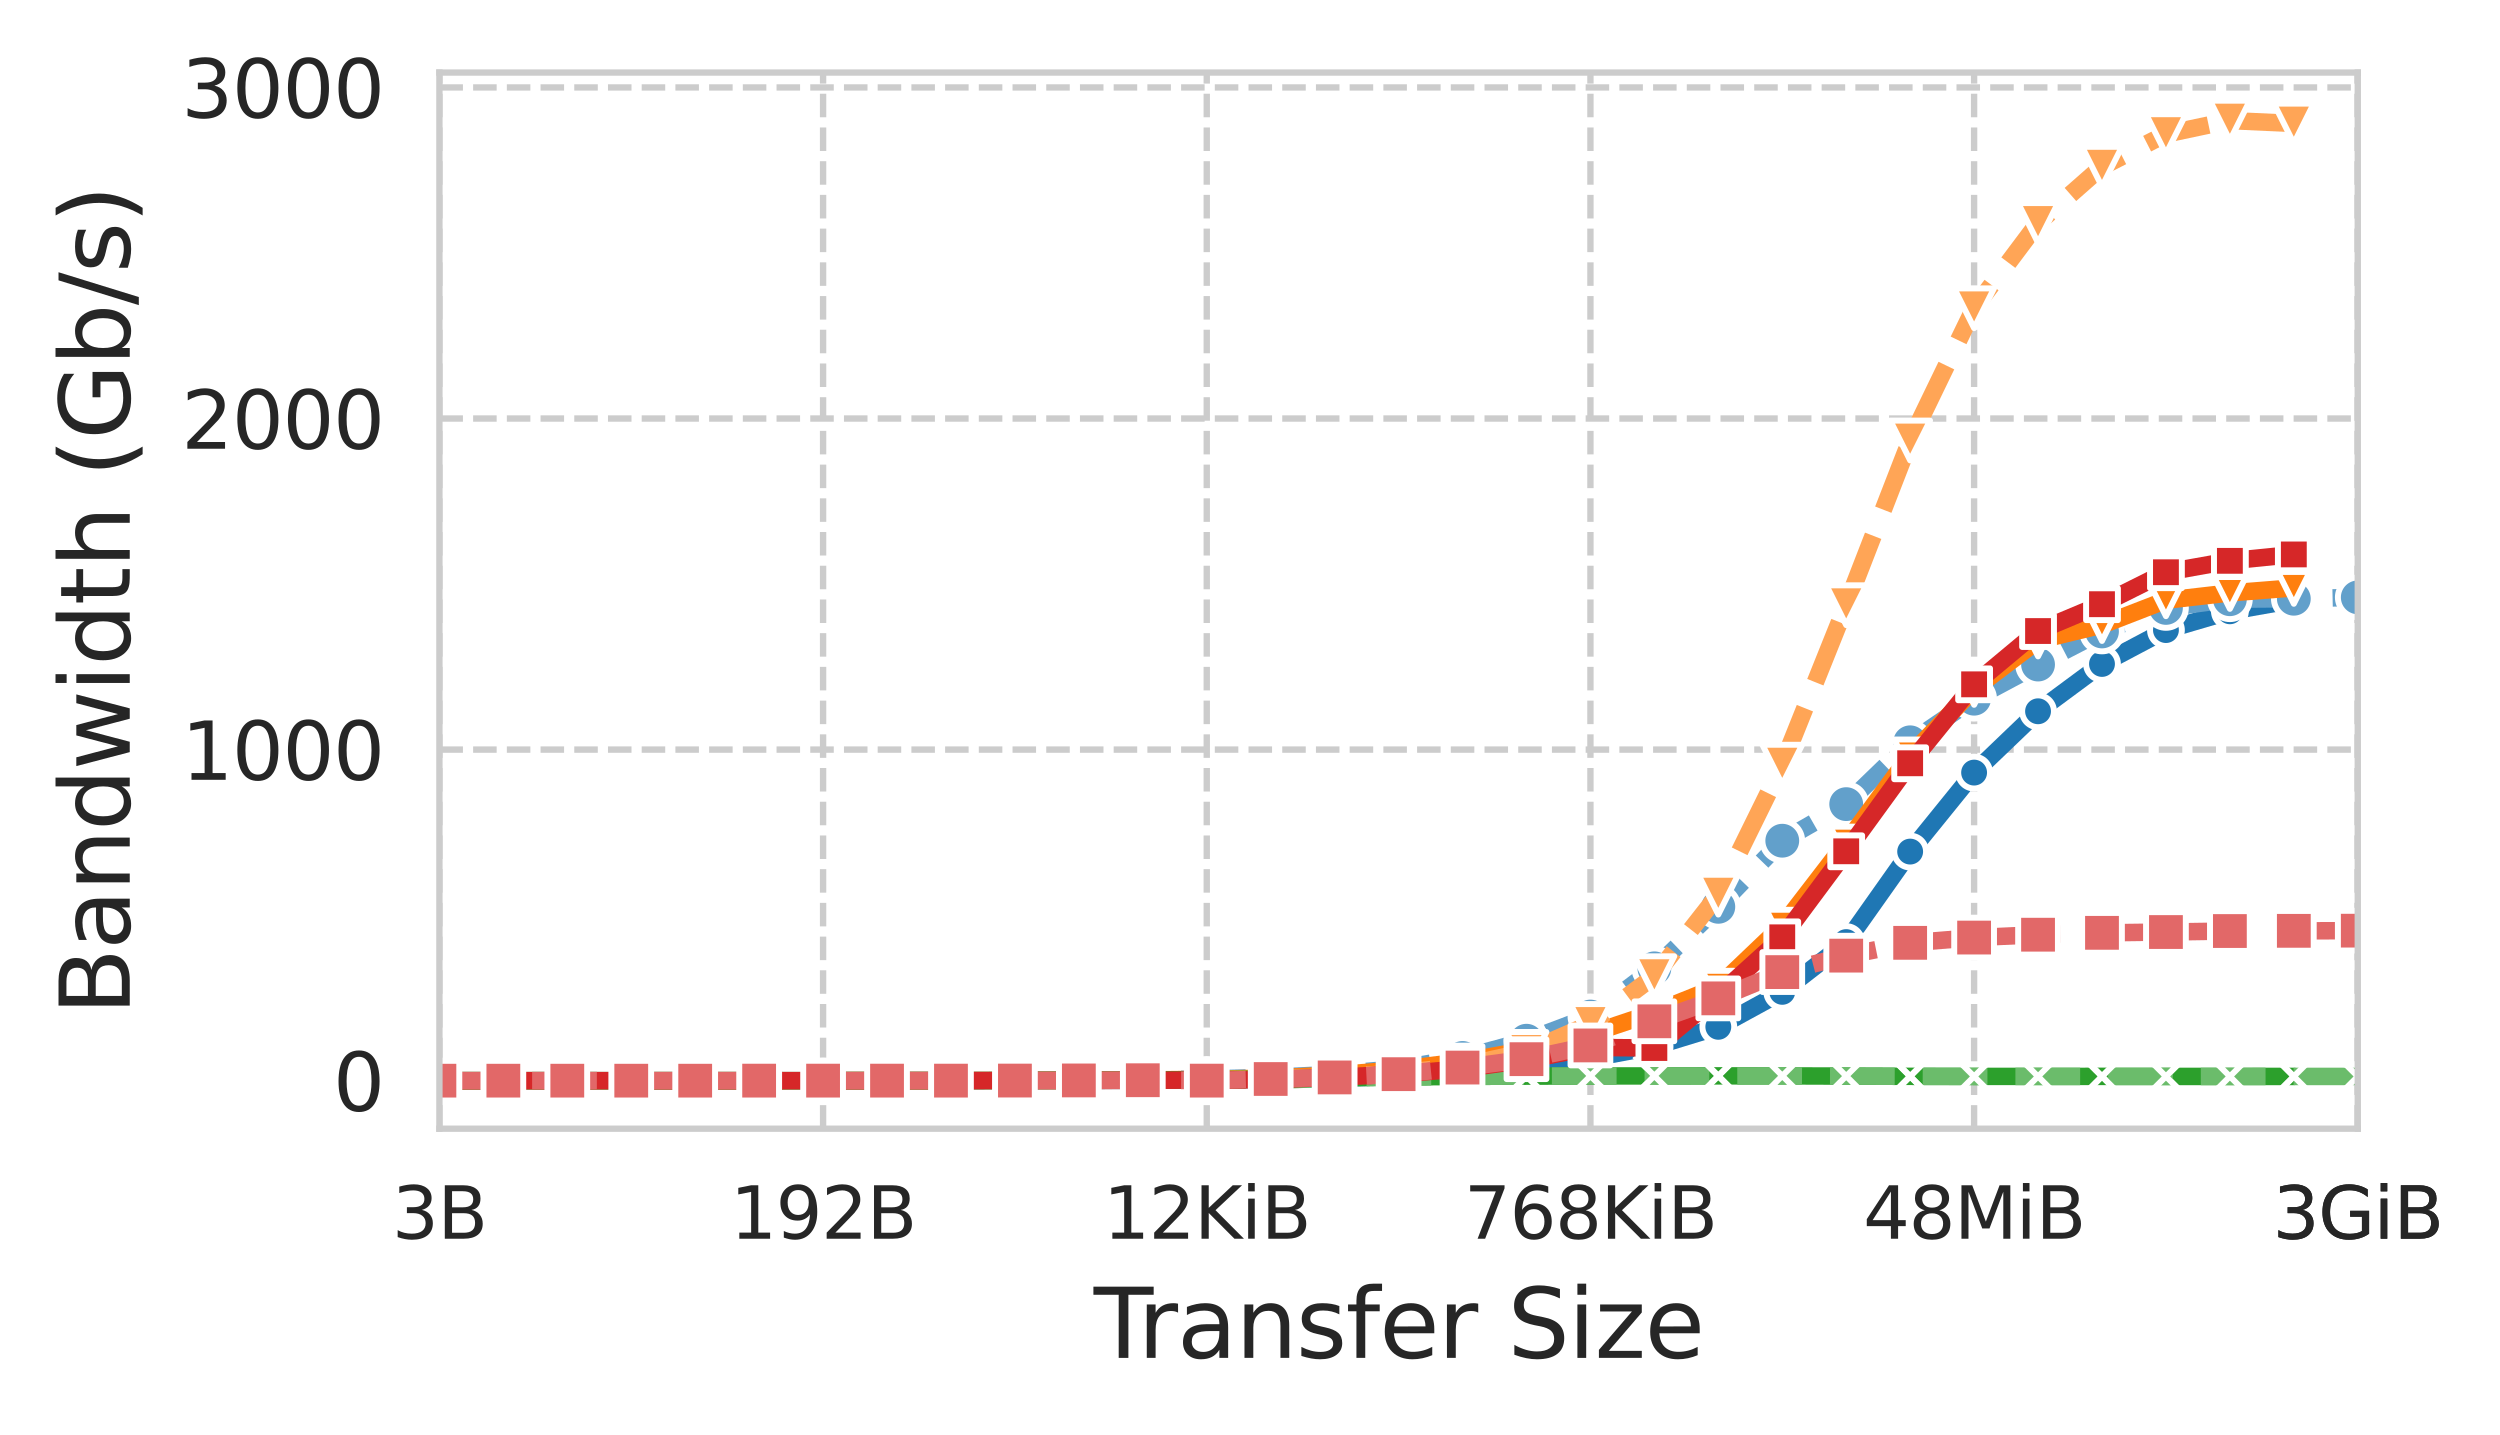 <?xml version="1.0" encoding="utf-8" standalone="no"?>
<!DOCTYPE svg PUBLIC "-//W3C//DTD SVG 1.1//EN"
  "http://www.w3.org/Graphics/SVG/1.1/DTD/svg11.dtd">
<svg xmlns:xlink="http://www.w3.org/1999/xlink" width="314.421pt" height="180.476pt" viewBox="0 0 314.421 180.476" xmlns="http://www.w3.org/2000/svg" version="1.1">
 <defs>
  <style type="text/css">*{stroke-linejoin: round; stroke-linecap: butt}</style>
 </defs>
 <g id="figure_1">
  <g id="patch_1">
   <path d="M 0 180.476 
L 314.421 180.476 
L 314.421 0 
L 0 0 
z
" style="fill: #ffffff"/>
  </g>
  <g id="axes_1">
   <g id="patch_2">
    <path d="M 55.264 141.952 
L 296.534 141.952 
L 296.534 9.125 
L 55.264 9.125 
z
" style="fill: #ffffff"/>
   </g>
   <g id="matplotlib.axis_1">
    <g id="xtick_1">
     <g id="line2d_1">
      <path d="M 55.264 141.952 
L 55.264 9.125 
" clip-path="url(#pec88677a5b)" style="fill: none; stroke-dasharray: 2.96,1.28; stroke-dashoffset: 0; stroke: #cccccc; stroke-width: 0.8"/>
     </g>
     <g id="text_1">
      <!-- 3B -->
      <g style="fill: #262626" transform="translate(49.313 155.79) scale(0.09 -0.09)">
       <defs>
        <path id="DejaVuSans-33" d="M 2597 2516 
Q 3050 2419 3304 2112 
Q 3559 1806 3559 1356 
Q 3559 666 3084 287 
Q 2609 -91 1734 -91 
Q 1441 -91 1130 -33 
Q 819 25 488 141 
L 488 750 
Q 750 597 1062 519 
Q 1375 441 1716 441 
Q 2309 441 2620 675 
Q 2931 909 2931 1356 
Q 2931 1769 2642 2001 
Q 2353 2234 1838 2234 
L 1294 2234 
L 1294 2753 
L 1863 2753 
Q 2328 2753 2575 2939 
Q 2822 3125 2822 3475 
Q 2822 3834 2567 4026 
Q 2313 4219 1838 4219 
Q 1578 4219 1281 4162 
Q 984 4106 628 3988 
L 628 4550 
Q 988 4650 1302 4700 
Q 1616 4750 1894 4750 
Q 2613 4750 3031 4423 
Q 3450 4097 3450 3541 
Q 3450 3153 3228 2886 
Q 3006 2619 2597 2516 
z
" transform="scale(0.016)"/>
        <path id="DejaVuSans-42" d="M 1259 2228 
L 1259 519 
L 2272 519 
Q 2781 519 3026 730 
Q 3272 941 3272 1375 
Q 3272 1813 3026 2020 
Q 2781 2228 2272 2228 
L 1259 2228 
z
M 1259 4147 
L 1259 2741 
L 2194 2741 
Q 2656 2741 2882 2914 
Q 3109 3088 3109 3444 
Q 3109 3797 2882 3972 
Q 2656 4147 2194 4147 
L 1259 4147 
z
M 628 4666 
L 2241 4666 
Q 2963 4666 3353 4366 
Q 3744 4066 3744 3513 
Q 3744 3084 3544 2831 
Q 3344 2578 2956 2516 
Q 3422 2416 3680 2098 
Q 3938 1781 3938 1306 
Q 3938 681 3513 340 
Q 3088 0 2303 0 
L 628 0 
L 628 4666 
z
" transform="scale(0.016)"/>
       </defs>
       <use xlink:href="#DejaVuSans-33"/>
       <use xlink:href="#DejaVuSans-42" x="63.623"/>
      </g>
     </g>
    </g>
    <g id="xtick_2">
     <g id="line2d_2">
      <path d="M 103.518 141.952 
L 103.518 9.125 
" clip-path="url(#pec88677a5b)" style="fill: none; stroke-dasharray: 2.96,1.28; stroke-dashoffset: 0; stroke: #cccccc; stroke-width: 0.8"/>
     </g>
     <g id="text_2">
      <!-- 192B -->
      <g style="fill: #262626" transform="translate(91.841 155.79) scale(0.09 -0.09)">
       <defs>
        <path id="DejaVuSans-31" d="M 794 531 
L 1825 531 
L 1825 4091 
L 703 3866 
L 703 4441 
L 1819 4666 
L 2450 4666 
L 2450 531 
L 3481 531 
L 3481 0 
L 794 0 
L 794 531 
z
" transform="scale(0.016)"/>
        <path id="DejaVuSans-39" d="M 703 97 
L 703 672 
Q 941 559 1184 500 
Q 1428 441 1663 441 
Q 2288 441 2617 861 
Q 2947 1281 2994 2138 
Q 2813 1869 2534 1725 
Q 2256 1581 1919 1581 
Q 1219 1581 811 2004 
Q 403 2428 403 3163 
Q 403 3881 828 4315 
Q 1253 4750 1959 4750 
Q 2769 4750 3195 4129 
Q 3622 3509 3622 2328 
Q 3622 1225 3098 567 
Q 2575 -91 1691 -91 
Q 1453 -91 1209 -44 
Q 966 3 703 97 
z
M 1959 2075 
Q 2384 2075 2632 2365 
Q 2881 2656 2881 3163 
Q 2881 3666 2632 3958 
Q 2384 4250 1959 4250 
Q 1534 4250 1286 3958 
Q 1038 3666 1038 3163 
Q 1038 2656 1286 2365 
Q 1534 2075 1959 2075 
z
" transform="scale(0.016)"/>
        <path id="DejaVuSans-32" d="M 1228 531 
L 3431 531 
L 3431 0 
L 469 0 
L 469 531 
Q 828 903 1448 1529 
Q 2069 2156 2228 2338 
Q 2531 2678 2651 2914 
Q 2772 3150 2772 3378 
Q 2772 3750 2511 3984 
Q 2250 4219 1831 4219 
Q 1534 4219 1204 4116 
Q 875 4013 500 3803 
L 500 4441 
Q 881 4594 1212 4672 
Q 1544 4750 1819 4750 
Q 2544 4750 2975 4387 
Q 3406 4025 3406 3419 
Q 3406 3131 3298 2873 
Q 3191 2616 2906 2266 
Q 2828 2175 2409 1742 
Q 1991 1309 1228 531 
z
" transform="scale(0.016)"/>
       </defs>
       <use xlink:href="#DejaVuSans-31"/>
       <use xlink:href="#DejaVuSans-39" x="63.623"/>
       <use xlink:href="#DejaVuSans-32" x="127.246"/>
       <use xlink:href="#DejaVuSans-42" x="190.869"/>
      </g>
     </g>
    </g>
    <g id="xtick_3">
     <g id="line2d_3">
      <path d="M 151.772 141.952 
L 151.772 9.125 
" clip-path="url(#pec88677a5b)" style="fill: none; stroke-dasharray: 2.96,1.28; stroke-dashoffset: 0; stroke: #cccccc; stroke-width: 0.8"/>
     </g>
     <g id="text_3">
      <!-- 12KiB -->
      <g style="fill: #262626" transform="translate(138.757 155.79) scale(0.09 -0.09)">
       <defs>
        <path id="DejaVuSans-4b" d="M 628 4666 
L 1259 4666 
L 1259 2694 
L 3353 4666 
L 4166 4666 
L 1850 2491 
L 4331 0 
L 3500 0 
L 1259 2247 
L 1259 0 
L 628 0 
L 628 4666 
z
" transform="scale(0.016)"/>
        <path id="DejaVuSans-69" d="M 603 3500 
L 1178 3500 
L 1178 0 
L 603 0 
L 603 3500 
z
M 603 4863 
L 1178 4863 
L 1178 4134 
L 603 4134 
L 603 4863 
z
" transform="scale(0.016)"/>
       </defs>
       <use xlink:href="#DejaVuSans-31"/>
       <use xlink:href="#DejaVuSans-32" x="63.623"/>
       <use xlink:href="#DejaVuSans-4b" x="127.246"/>
       <use xlink:href="#DejaVuSans-69" x="192.822"/>
       <use xlink:href="#DejaVuSans-42" x="220.605"/>
      </g>
     </g>
    </g>
    <g id="xtick_4">
     <g id="line2d_4">
      <path d="M 200.026 141.952 
L 200.026 9.125 
" clip-path="url(#pec88677a5b)" style="fill: none; stroke-dasharray: 2.96,1.28; stroke-dashoffset: 0; stroke: #cccccc; stroke-width: 0.8"/>
     </g>
     <g id="text_4">
      <!-- 768KiB -->
      <g style="fill: #262626" transform="translate(184.148 155.79) scale(0.09 -0.09)">
       <defs>
        <path id="DejaVuSans-37" d="M 525 4666 
L 3525 4666 
L 3525 4397 
L 1831 0 
L 1172 0 
L 2766 4134 
L 525 4134 
L 525 4666 
z
" transform="scale(0.016)"/>
        <path id="DejaVuSans-36" d="M 2113 2584 
Q 1688 2584 1439 2293 
Q 1191 2003 1191 1497 
Q 1191 994 1439 701 
Q 1688 409 2113 409 
Q 2538 409 2786 701 
Q 3034 994 3034 1497 
Q 3034 2003 2786 2293 
Q 2538 2584 2113 2584 
z
M 3366 4563 
L 3366 3988 
Q 3128 4100 2886 4159 
Q 2644 4219 2406 4219 
Q 1781 4219 1451 3797 
Q 1122 3375 1075 2522 
Q 1259 2794 1537 2939 
Q 1816 3084 2150 3084 
Q 2853 3084 3261 2657 
Q 3669 2231 3669 1497 
Q 3669 778 3244 343 
Q 2819 -91 2113 -91 
Q 1303 -91 875 529 
Q 447 1150 447 2328 
Q 447 3434 972 4092 
Q 1497 4750 2381 4750 
Q 2619 4750 2861 4703 
Q 3103 4656 3366 4563 
z
" transform="scale(0.016)"/>
        <path id="DejaVuSans-38" d="M 2034 2216 
Q 1584 2216 1326 1975 
Q 1069 1734 1069 1313 
Q 1069 891 1326 650 
Q 1584 409 2034 409 
Q 2484 409 2743 651 
Q 3003 894 3003 1313 
Q 3003 1734 2745 1975 
Q 2488 2216 2034 2216 
z
M 1403 2484 
Q 997 2584 770 2862 
Q 544 3141 544 3541 
Q 544 4100 942 4425 
Q 1341 4750 2034 4750 
Q 2731 4750 3128 4425 
Q 3525 4100 3525 3541 
Q 3525 3141 3298 2862 
Q 3072 2584 2669 2484 
Q 3125 2378 3379 2068 
Q 3634 1759 3634 1313 
Q 3634 634 3220 271 
Q 2806 -91 2034 -91 
Q 1263 -91 848 271 
Q 434 634 434 1313 
Q 434 1759 690 2068 
Q 947 2378 1403 2484 
z
M 1172 3481 
Q 1172 3119 1398 2916 
Q 1625 2713 2034 2713 
Q 2441 2713 2670 2916 
Q 2900 3119 2900 3481 
Q 2900 3844 2670 4047 
Q 2441 4250 2034 4250 
Q 1625 4250 1398 4047 
Q 1172 3844 1172 3481 
z
" transform="scale(0.016)"/>
       </defs>
       <use xlink:href="#DejaVuSans-37"/>
       <use xlink:href="#DejaVuSans-36" x="63.623"/>
       <use xlink:href="#DejaVuSans-38" x="127.246"/>
       <use xlink:href="#DejaVuSans-4b" x="190.869"/>
       <use xlink:href="#DejaVuSans-69" x="256.445"/>
       <use xlink:href="#DejaVuSans-42" x="284.229"/>
      </g>
     </g>
    </g>
    <g id="xtick_5">
     <g id="line2d_5">
      <path d="M 248.28 141.952 
L 248.28 9.125 
" clip-path="url(#pec88677a5b)" style="fill: none; stroke-dasharray: 2.96,1.28; stroke-dashoffset: 0; stroke: #cccccc; stroke-width: 0.8"/>
     </g>
     <g id="text_5">
      <!-- 48MiB -->
      <g style="fill: #262626" transform="translate(234.333 155.79) scale(0.09 -0.09)">
       <defs>
        <path id="DejaVuSans-34" d="M 2419 4116 
L 825 1625 
L 2419 1625 
L 2419 4116 
z
M 2253 4666 
L 3047 4666 
L 3047 1625 
L 3713 1625 
L 3713 1100 
L 3047 1100 
L 3047 0 
L 2419 0 
L 2419 1100 
L 313 1100 
L 313 1709 
L 2253 4666 
z
" transform="scale(0.016)"/>
        <path id="DejaVuSans-4d" d="M 628 4666 
L 1569 4666 
L 2759 1491 
L 3956 4666 
L 4897 4666 
L 4897 0 
L 4281 0 
L 4281 4097 
L 3078 897 
L 2444 897 
L 1241 4097 
L 1241 0 
L 628 0 
L 628 4666 
z
" transform="scale(0.016)"/>
       </defs>
       <use xlink:href="#DejaVuSans-34"/>
       <use xlink:href="#DejaVuSans-38" x="63.623"/>
       <use xlink:href="#DejaVuSans-4d" x="127.246"/>
       <use xlink:href="#DejaVuSans-69" x="213.525"/>
       <use xlink:href="#DejaVuSans-42" x="241.309"/>
      </g>
     </g>
    </g>
    <g id="xtick_6">
     <g id="line2d_6">
      <path d="M 296.534 141.952 
L 296.534 9.125 
" clip-path="url(#pec88677a5b)" style="fill: none; stroke-dasharray: 2.96,1.28; stroke-dashoffset: 0; stroke: #cccccc; stroke-width: 0.8"/>
     </g>
     <g id="text_6">
      <!-- 3GiB -->
      <g style="fill: #262626" transform="translate(285.846 155.79) scale(0.09 -0.09)">
       <defs>
        <path id="DejaVuSans-47" d="M 3809 666 
L 3809 1919 
L 2778 1919 
L 2778 2438 
L 4434 2438 
L 4434 434 
Q 4069 175 3628 42 
Q 3188 -91 2688 -91 
Q 1594 -91 976 548 
Q 359 1188 359 2328 
Q 359 3472 976 4111 
Q 1594 4750 2688 4750 
Q 3144 4750 3555 4637 
Q 3966 4525 4313 4306 
L 4313 3634 
Q 3963 3931 3569 4081 
Q 3175 4231 2741 4231 
Q 1884 4231 1454 3753 
Q 1025 3275 1025 2328 
Q 1025 1384 1454 906 
Q 1884 428 2741 428 
Q 3075 428 3337 486 
Q 3600 544 3809 666 
z
" transform="scale(0.016)"/>
       </defs>
       <use xlink:href="#DejaVuSans-33"/>
       <use xlink:href="#DejaVuSans-47" x="63.623"/>
       <use xlink:href="#DejaVuSans-69" x="141.113"/>
       <use xlink:href="#DejaVuSans-42" x="168.896"/>
      </g>
     </g>
    </g>
    <g id="xtick_7">
     <g id="line2d_7">
      <path d="M 296.534 141.952 
L 296.534 9.125 
" clip-path="url(#pec88677a5b)" style="fill: none; stroke-dasharray: 2.96,1.28; stroke-dashoffset: 0; stroke: #cccccc; stroke-width: 0.8"/>
     </g>
     <g id="text_7">
      <!-- 3GiB -->
      <g style="fill: #262626" transform="translate(285.846 155.79) scale(0.09 -0.09)">
       <use xlink:href="#DejaVuSans-33"/>
       <use xlink:href="#DejaVuSans-47" x="63.623"/>
       <use xlink:href="#DejaVuSans-69" x="141.113"/>
       <use xlink:href="#DejaVuSans-42" x="168.896"/>
      </g>
     </g>
    </g>
    <g id="text_8">
     <!-- Transfer Size -->
     <g style="fill: #262626" transform="translate(137.553 170.78) scale(0.12 -0.12)">
      <defs>
       <path id="DejaVuSans-54" d="M -19 4666 
L 3928 4666 
L 3928 4134 
L 2272 4134 
L 2272 0 
L 1638 0 
L 1638 4134 
L -19 4134 
L -19 4666 
z
" transform="scale(0.016)"/>
       <path id="DejaVuSans-72" d="M 2631 2963 
Q 2534 3019 2420 3045 
Q 2306 3072 2169 3072 
Q 1681 3072 1420 2755 
Q 1159 2438 1159 1844 
L 1159 0 
L 581 0 
L 581 3500 
L 1159 3500 
L 1159 2956 
Q 1341 3275 1631 3429 
Q 1922 3584 2338 3584 
Q 2397 3584 2469 3576 
Q 2541 3569 2628 3553 
L 2631 2963 
z
" transform="scale(0.016)"/>
       <path id="DejaVuSans-61" d="M 2194 1759 
Q 1497 1759 1228 1600 
Q 959 1441 959 1056 
Q 959 750 1161 570 
Q 1363 391 1709 391 
Q 2188 391 2477 730 
Q 2766 1069 2766 1631 
L 2766 1759 
L 2194 1759 
z
M 3341 1997 
L 3341 0 
L 2766 0 
L 2766 531 
Q 2569 213 2275 61 
Q 1981 -91 1556 -91 
Q 1019 -91 701 211 
Q 384 513 384 1019 
Q 384 1609 779 1909 
Q 1175 2209 1959 2209 
L 2766 2209 
L 2766 2266 
Q 2766 2663 2505 2880 
Q 2244 3097 1772 3097 
Q 1472 3097 1187 3025 
Q 903 2953 641 2809 
L 641 3341 
Q 956 3463 1253 3523 
Q 1550 3584 1831 3584 
Q 2591 3584 2966 3190 
Q 3341 2797 3341 1997 
z
" transform="scale(0.016)"/>
       <path id="DejaVuSans-6e" d="M 3513 2113 
L 3513 0 
L 2938 0 
L 2938 2094 
Q 2938 2591 2744 2837 
Q 2550 3084 2163 3084 
Q 1697 3084 1428 2787 
Q 1159 2491 1159 1978 
L 1159 0 
L 581 0 
L 581 3500 
L 1159 3500 
L 1159 2956 
Q 1366 3272 1645 3428 
Q 1925 3584 2291 3584 
Q 2894 3584 3203 3211 
Q 3513 2838 3513 2113 
z
" transform="scale(0.016)"/>
       <path id="DejaVuSans-73" d="M 2834 3397 
L 2834 2853 
Q 2591 2978 2328 3040 
Q 2066 3103 1784 3103 
Q 1356 3103 1142 2972 
Q 928 2841 928 2578 
Q 928 2378 1081 2264 
Q 1234 2150 1697 2047 
L 1894 2003 
Q 2506 1872 2764 1633 
Q 3022 1394 3022 966 
Q 3022 478 2636 193 
Q 2250 -91 1575 -91 
Q 1294 -91 989 -36 
Q 684 19 347 128 
L 347 722 
Q 666 556 975 473 
Q 1284 391 1588 391 
Q 1994 391 2212 530 
Q 2431 669 2431 922 
Q 2431 1156 2273 1281 
Q 2116 1406 1581 1522 
L 1381 1569 
Q 847 1681 609 1914 
Q 372 2147 372 2553 
Q 372 3047 722 3315 
Q 1072 3584 1716 3584 
Q 2034 3584 2315 3537 
Q 2597 3491 2834 3397 
z
" transform="scale(0.016)"/>
       <path id="DejaVuSans-66" d="M 2375 4863 
L 2375 4384 
L 1825 4384 
Q 1516 4384 1395 4259 
Q 1275 4134 1275 3809 
L 1275 3500 
L 2222 3500 
L 2222 3053 
L 1275 3053 
L 1275 0 
L 697 0 
L 697 3053 
L 147 3053 
L 147 3500 
L 697 3500 
L 697 3744 
Q 697 4328 969 4595 
Q 1241 4863 1831 4863 
L 2375 4863 
z
" transform="scale(0.016)"/>
       <path id="DejaVuSans-65" d="M 3597 1894 
L 3597 1613 
L 953 1613 
Q 991 1019 1311 708 
Q 1631 397 2203 397 
Q 2534 397 2845 478 
Q 3156 559 3463 722 
L 3463 178 
Q 3153 47 2828 -22 
Q 2503 -91 2169 -91 
Q 1331 -91 842 396 
Q 353 884 353 1716 
Q 353 2575 817 3079 
Q 1281 3584 2069 3584 
Q 2775 3584 3186 3129 
Q 3597 2675 3597 1894 
z
M 3022 2063 
Q 3016 2534 2758 2815 
Q 2500 3097 2075 3097 
Q 1594 3097 1305 2825 
Q 1016 2553 972 2059 
L 3022 2063 
z
" transform="scale(0.016)"/>
       <path id="DejaVuSans-20" transform="scale(0.016)"/>
       <path id="DejaVuSans-53" d="M 3425 4513 
L 3425 3897 
Q 3066 4069 2747 4153 
Q 2428 4238 2131 4238 
Q 1616 4238 1336 4038 
Q 1056 3838 1056 3469 
Q 1056 3159 1242 3001 
Q 1428 2844 1947 2747 
L 2328 2669 
Q 3034 2534 3370 2195 
Q 3706 1856 3706 1288 
Q 3706 609 3251 259 
Q 2797 -91 1919 -91 
Q 1588 -91 1214 -16 
Q 841 59 441 206 
L 441 856 
Q 825 641 1194 531 
Q 1563 422 1919 422 
Q 2459 422 2753 634 
Q 3047 847 3047 1241 
Q 3047 1584 2836 1778 
Q 2625 1972 2144 2069 
L 1759 2144 
Q 1053 2284 737 2584 
Q 422 2884 422 3419 
Q 422 4038 858 4394 
Q 1294 4750 2059 4750 
Q 2388 4750 2728 4690 
Q 3069 4631 3425 4513 
z
" transform="scale(0.016)"/>
       <path id="DejaVuSans-7a" d="M 353 3500 
L 3084 3500 
L 3084 2975 
L 922 459 
L 3084 459 
L 3084 0 
L 275 0 
L 275 525 
L 2438 3041 
L 353 3041 
L 353 3500 
z
" transform="scale(0.016)"/>
      </defs>
      <use xlink:href="#DejaVuSans-54"/>
      <use xlink:href="#DejaVuSans-72" x="46.334"/>
      <use xlink:href="#DejaVuSans-61" x="87.447"/>
      <use xlink:href="#DejaVuSans-6e" x="148.727"/>
      <use xlink:href="#DejaVuSans-73" x="212.105"/>
      <use xlink:href="#DejaVuSans-66" x="264.205"/>
      <use xlink:href="#DejaVuSans-65" x="299.41"/>
      <use xlink:href="#DejaVuSans-72" x="360.934"/>
      <use xlink:href="#DejaVuSans-20" x="402.047"/>
      <use xlink:href="#DejaVuSans-53" x="433.834"/>
      <use xlink:href="#DejaVuSans-69" x="497.311"/>
      <use xlink:href="#DejaVuSans-7a" x="525.094"/>
      <use xlink:href="#DejaVuSans-65" x="577.584"/>
     </g>
    </g>
   </g>
   <g id="matplotlib.axis_2">
    <g id="ytick_1">
     <g id="line2d_8">
      <path d="M 55.264 135.914 
L 296.534 135.914 
" clip-path="url(#pec88677a5b)" style="fill: none; stroke-dasharray: 2.96,1.28; stroke-dashoffset: 0; stroke: #cccccc; stroke-width: 0.8"/>
     </g>
     <g id="text_9">
      <!-- 0 -->
      <g style="fill: #262626" transform="translate(41.901 139.713) scale(0.1 -0.1)">
       <defs>
        <path id="DejaVuSans-30" d="M 2034 4250 
Q 1547 4250 1301 3770 
Q 1056 3291 1056 2328 
Q 1056 1369 1301 889 
Q 1547 409 2034 409 
Q 2525 409 2770 889 
Q 3016 1369 3016 2328 
Q 3016 3291 2770 3770 
Q 2525 4250 2034 4250 
z
M 2034 4750 
Q 2819 4750 3233 4129 
Q 3647 3509 3647 2328 
Q 3647 1150 3233 529 
Q 2819 -91 2034 -91 
Q 1250 -91 836 529 
Q 422 1150 422 2328 
Q 422 3509 836 4129 
Q 1250 4750 2034 4750 
z
" transform="scale(0.016)"/>
       </defs>
       <use xlink:href="#DejaVuSans-30"/>
      </g>
     </g>
    </g>
    <g id="ytick_2">
     <g id="line2d_9">
      <path d="M 55.264 94.276 
L 296.534 94.276 
" clip-path="url(#pec88677a5b)" style="fill: none; stroke-dasharray: 2.96,1.28; stroke-dashoffset: 0; stroke: #cccccc; stroke-width: 0.8"/>
     </g>
     <g id="text_10">
      <!-- 1000 -->
      <g style="fill: #262626" transform="translate(22.814 98.075) scale(0.1 -0.1)">
       <use xlink:href="#DejaVuSans-31"/>
       <use xlink:href="#DejaVuSans-30" x="63.623"/>
       <use xlink:href="#DejaVuSans-30" x="127.246"/>
       <use xlink:href="#DejaVuSans-30" x="190.869"/>
      </g>
     </g>
    </g>
    <g id="ytick_3">
     <g id="line2d_10">
      <path d="M 55.264 52.638 
L 296.534 52.638 
" clip-path="url(#pec88677a5b)" style="fill: none; stroke-dasharray: 2.96,1.28; stroke-dashoffset: 0; stroke: #cccccc; stroke-width: 0.8"/>
     </g>
     <g id="text_11">
      <!-- 2000 -->
      <g style="fill: #262626" transform="translate(22.814 56.437) scale(0.1 -0.1)">
       <use xlink:href="#DejaVuSans-32"/>
       <use xlink:href="#DejaVuSans-30" x="63.623"/>
       <use xlink:href="#DejaVuSans-30" x="127.246"/>
       <use xlink:href="#DejaVuSans-30" x="190.869"/>
      </g>
     </g>
    </g>
    <g id="ytick_4">
     <g id="line2d_11">
      <path d="M 55.264 10.999 
L 296.534 10.999 
" clip-path="url(#pec88677a5b)" style="fill: none; stroke-dasharray: 2.96,1.28; stroke-dashoffset: 0; stroke: #cccccc; stroke-width: 0.8"/>
     </g>
     <g id="text_12">
      <!-- 3000 -->
      <g style="fill: #262626" transform="translate(22.814 14.798) scale(0.1 -0.1)">
       <use xlink:href="#DejaVuSans-33"/>
       <use xlink:href="#DejaVuSans-30" x="63.623"/>
       <use xlink:href="#DejaVuSans-30" x="127.246"/>
       <use xlink:href="#DejaVuSans-30" x="190.869"/>
      </g>
     </g>
    </g>
    <g id="text_13">
     <!-- Bandwidth (Gb/s) -->
     <g style="fill: #262626" transform="translate(16.318 127.675) rotate(-90) scale(0.12 -0.12)">
      <defs>
       <path id="DejaVuSans-64" d="M 2906 2969 
L 2906 4863 
L 3481 4863 
L 3481 0 
L 2906 0 
L 2906 525 
Q 2725 213 2448 61 
Q 2172 -91 1784 -91 
Q 1150 -91 751 415 
Q 353 922 353 1747 
Q 353 2572 751 3078 
Q 1150 3584 1784 3584 
Q 2172 3584 2448 3432 
Q 2725 3281 2906 2969 
z
M 947 1747 
Q 947 1113 1208 752 
Q 1469 391 1925 391 
Q 2381 391 2643 752 
Q 2906 1113 2906 1747 
Q 2906 2381 2643 2742 
Q 2381 3103 1925 3103 
Q 1469 3103 1208 2742 
Q 947 2381 947 1747 
z
" transform="scale(0.016)"/>
       <path id="DejaVuSans-77" d="M 269 3500 
L 844 3500 
L 1563 769 
L 2278 3500 
L 2956 3500 
L 3675 769 
L 4391 3500 
L 4966 3500 
L 4050 0 
L 3372 0 
L 2619 2869 
L 1863 0 
L 1184 0 
L 269 3500 
z
" transform="scale(0.016)"/>
       <path id="DejaVuSans-74" d="M 1172 4494 
L 1172 3500 
L 2356 3500 
L 2356 3053 
L 1172 3053 
L 1172 1153 
Q 1172 725 1289 603 
Q 1406 481 1766 481 
L 2356 481 
L 2356 0 
L 1766 0 
Q 1100 0 847 248 
Q 594 497 594 1153 
L 594 3053 
L 172 3053 
L 172 3500 
L 594 3500 
L 594 4494 
L 1172 4494 
z
" transform="scale(0.016)"/>
       <path id="DejaVuSans-68" d="M 3513 2113 
L 3513 0 
L 2938 0 
L 2938 2094 
Q 2938 2591 2744 2837 
Q 2550 3084 2163 3084 
Q 1697 3084 1428 2787 
Q 1159 2491 1159 1978 
L 1159 0 
L 581 0 
L 581 4863 
L 1159 4863 
L 1159 2956 
Q 1366 3272 1645 3428 
Q 1925 3584 2291 3584 
Q 2894 3584 3203 3211 
Q 3513 2838 3513 2113 
z
" transform="scale(0.016)"/>
       <path id="DejaVuSans-28" d="M 1984 4856 
Q 1566 4138 1362 3434 
Q 1159 2731 1159 2009 
Q 1159 1288 1364 580 
Q 1569 -128 1984 -844 
L 1484 -844 
Q 1016 -109 783 600 
Q 550 1309 550 2009 
Q 550 2706 781 3412 
Q 1013 4119 1484 4856 
L 1984 4856 
z
" transform="scale(0.016)"/>
       <path id="DejaVuSans-62" d="M 3116 1747 
Q 3116 2381 2855 2742 
Q 2594 3103 2138 3103 
Q 1681 3103 1420 2742 
Q 1159 2381 1159 1747 
Q 1159 1113 1420 752 
Q 1681 391 2138 391 
Q 2594 391 2855 752 
Q 3116 1113 3116 1747 
z
M 1159 2969 
Q 1341 3281 1617 3432 
Q 1894 3584 2278 3584 
Q 2916 3584 3314 3078 
Q 3713 2572 3713 1747 
Q 3713 922 3314 415 
Q 2916 -91 2278 -91 
Q 1894 -91 1617 61 
Q 1341 213 1159 525 
L 1159 0 
L 581 0 
L 581 4863 
L 1159 4863 
L 1159 2969 
z
" transform="scale(0.016)"/>
       <path id="DejaVuSans-2f" d="M 1625 4666 
L 2156 4666 
L 531 -594 
L 0 -594 
L 1625 4666 
z
" transform="scale(0.016)"/>
       <path id="DejaVuSans-29" d="M 513 4856 
L 1013 4856 
Q 1481 4119 1714 3412 
Q 1947 2706 1947 2009 
Q 1947 1309 1714 600 
Q 1481 -109 1013 -844 
L 513 -844 
Q 928 -128 1133 580 
Q 1338 1288 1338 2009 
Q 1338 2731 1133 3434 
Q 928 4138 513 4856 
z
" transform="scale(0.016)"/>
      </defs>
      <use xlink:href="#DejaVuSans-42"/>
      <use xlink:href="#DejaVuSans-61" x="68.604"/>
      <use xlink:href="#DejaVuSans-6e" x="129.883"/>
      <use xlink:href="#DejaVuSans-64" x="193.262"/>
      <use xlink:href="#DejaVuSans-77" x="256.738"/>
      <use xlink:href="#DejaVuSans-69" x="338.525"/>
      <use xlink:href="#DejaVuSans-64" x="366.309"/>
      <use xlink:href="#DejaVuSans-74" x="429.785"/>
      <use xlink:href="#DejaVuSans-68" x="468.994"/>
      <use xlink:href="#DejaVuSans-20" x="532.373"/>
      <use xlink:href="#DejaVuSans-28" x="564.16"/>
      <use xlink:href="#DejaVuSans-47" x="603.174"/>
      <use xlink:href="#DejaVuSans-62" x="680.664"/>
      <use xlink:href="#DejaVuSans-2f" x="744.141"/>
      <use xlink:href="#DejaVuSans-73" x="777.832"/>
      <use xlink:href="#DejaVuSans-29" x="829.932"/>
     </g>
    </g>
   </g>
   <g id="PolyCollection_1"/>
   <g id="PolyCollection_2"/>
   <g id="PolyCollection_3"/>
   <g id="PolyCollection_4"/>
   <g id="PolyCollection_5"/>
   <g id="PolyCollection_6"/>
   <g id="PolyCollection_7"/>
   <g id="PolyCollection_8"/>
   <g id="line2d_12">
    <path d="M 55.264 135.914 
L 63.306 135.914 
L 71.348 135.914 
L 79.391 135.914 
L 87.433 135.914 
L 95.475 135.913 
L 103.518 135.913 
L 111.56 135.912 
L 119.602 135.909 
L 127.645 135.907 
L 135.687 135.893 
L 143.729 135.868 
L 151.772 135.832 
L 159.814 135.756 
L 167.856 135.617 
L 175.899 135.383 
L 183.941 134.89 
L 191.983 134.149 
L 200.026 133.108 
L 208.068 131.61 
L 216.11 129.142 
L 224.153 124.744 
L 232.195 118.484 
L 240.237 107.103 
L 248.28 97.168 
L 256.322 89.456 
L 264.364 83.505 
L 272.407 79.244 
L 280.449 76.882 
L 288.491 75.463 
" clip-path="url(#pec88677a5b)" style="fill: none; stroke: #1f77b4; stroke-width: 2.2; stroke-linecap: round"/>
    <defs>
     <path id="m32135bf021" d="M 0 2 
C 0.53 2 1.039 1.789 1.414 1.414 
C 1.789 1.039 2 0.53 2 0 
C 2 -0.53 1.789 -1.039 1.414 -1.414 
C 1.039 -1.789 0.53 -2 0 -2 
C -0.53 -2 -1.039 -1.789 -1.414 -1.414 
C -1.789 -1.039 -2 -0.53 -2 0 
C -2 0.53 -1.789 1.039 -1.414 1.414 
C -1.039 1.789 -0.53 2 0 2 
z
" style="stroke: #ffffff; stroke-width: 0.75"/>
    </defs>
    <g clip-path="url(#pec88677a5b)">
     <use xlink:href="#m32135bf021" x="55.264" y="135.914" style="fill: #1f77b4; stroke: #ffffff; stroke-width: 0.75"/>
     <use xlink:href="#m32135bf021" x="63.306" y="135.914" style="fill: #1f77b4; stroke: #ffffff; stroke-width: 0.75"/>
     <use xlink:href="#m32135bf021" x="71.348" y="135.914" style="fill: #1f77b4; stroke: #ffffff; stroke-width: 0.75"/>
     <use xlink:href="#m32135bf021" x="79.391" y="135.914" style="fill: #1f77b4; stroke: #ffffff; stroke-width: 0.75"/>
     <use xlink:href="#m32135bf021" x="87.433" y="135.914" style="fill: #1f77b4; stroke: #ffffff; stroke-width: 0.75"/>
     <use xlink:href="#m32135bf021" x="95.475" y="135.913" style="fill: #1f77b4; stroke: #ffffff; stroke-width: 0.75"/>
     <use xlink:href="#m32135bf021" x="103.518" y="135.913" style="fill: #1f77b4; stroke: #ffffff; stroke-width: 0.75"/>
     <use xlink:href="#m32135bf021" x="111.56" y="135.912" style="fill: #1f77b4; stroke: #ffffff; stroke-width: 0.75"/>
     <use xlink:href="#m32135bf021" x="119.602" y="135.909" style="fill: #1f77b4; stroke: #ffffff; stroke-width: 0.75"/>
     <use xlink:href="#m32135bf021" x="127.645" y="135.907" style="fill: #1f77b4; stroke: #ffffff; stroke-width: 0.75"/>
     <use xlink:href="#m32135bf021" x="135.687" y="135.893" style="fill: #1f77b4; stroke: #ffffff; stroke-width: 0.75"/>
     <use xlink:href="#m32135bf021" x="143.729" y="135.868" style="fill: #1f77b4; stroke: #ffffff; stroke-width: 0.75"/>
     <use xlink:href="#m32135bf021" x="151.772" y="135.832" style="fill: #1f77b4; stroke: #ffffff; stroke-width: 0.75"/>
     <use xlink:href="#m32135bf021" x="159.814" y="135.756" style="fill: #1f77b4; stroke: #ffffff; stroke-width: 0.75"/>
     <use xlink:href="#m32135bf021" x="167.856" y="135.617" style="fill: #1f77b4; stroke: #ffffff; stroke-width: 0.75"/>
     <use xlink:href="#m32135bf021" x="175.899" y="135.383" style="fill: #1f77b4; stroke: #ffffff; stroke-width: 0.75"/>
     <use xlink:href="#m32135bf021" x="183.941" y="134.89" style="fill: #1f77b4; stroke: #ffffff; stroke-width: 0.75"/>
     <use xlink:href="#m32135bf021" x="191.983" y="134.149" style="fill: #1f77b4; stroke: #ffffff; stroke-width: 0.75"/>
     <use xlink:href="#m32135bf021" x="200.026" y="133.108" style="fill: #1f77b4; stroke: #ffffff; stroke-width: 0.75"/>
     <use xlink:href="#m32135bf021" x="208.068" y="131.61" style="fill: #1f77b4; stroke: #ffffff; stroke-width: 0.75"/>
     <use xlink:href="#m32135bf021" x="216.11" y="129.142" style="fill: #1f77b4; stroke: #ffffff; stroke-width: 0.75"/>
     <use xlink:href="#m32135bf021" x="224.153" y="124.744" style="fill: #1f77b4; stroke: #ffffff; stroke-width: 0.75"/>
     <use xlink:href="#m32135bf021" x="232.195" y="118.484" style="fill: #1f77b4; stroke: #ffffff; stroke-width: 0.75"/>
     <use xlink:href="#m32135bf021" x="240.237" y="107.103" style="fill: #1f77b4; stroke: #ffffff; stroke-width: 0.75"/>
     <use xlink:href="#m32135bf021" x="248.28" y="97.168" style="fill: #1f77b4; stroke: #ffffff; stroke-width: 0.75"/>
     <use xlink:href="#m32135bf021" x="256.322" y="89.456" style="fill: #1f77b4; stroke: #ffffff; stroke-width: 0.75"/>
     <use xlink:href="#m32135bf021" x="264.364" y="83.505" style="fill: #1f77b4; stroke: #ffffff; stroke-width: 0.75"/>
     <use xlink:href="#m32135bf021" x="272.407" y="79.244" style="fill: #1f77b4; stroke: #ffffff; stroke-width: 0.75"/>
     <use xlink:href="#m32135bf021" x="280.449" y="76.882" style="fill: #1f77b4; stroke: #ffffff; stroke-width: 0.75"/>
     <use xlink:href="#m32135bf021" x="288.491" y="75.463" style="fill: #1f77b4; stroke: #ffffff; stroke-width: 0.75"/>
    </g>
   </g>
   <g id="line2d_13">
    <path d="M 55.264 135.914 
L 63.306 135.914 
L 71.348 135.914 
L 79.391 135.914 
L 87.433 135.913 
L 95.475 135.912 
L 103.518 135.911 
L 111.56 135.907 
L 119.602 135.9 
L 127.645 135.886 
L 135.687 135.856 
L 143.729 135.803 
L 151.772 135.696 
L 159.814 135.5 
L 167.856 135.11 
L 175.899 134.381 
L 183.941 133.055 
L 191.983 130.89 
L 200.026 127.848 
L 208.068 121.785 
L 216.11 114.049 
L 224.153 105.735 
L 232.195 101.134 
L 240.237 93.358 
L 248.28 87.874 
L 256.322 83.579 
L 264.364 79.417 
L 272.407 76.458 
L 280.449 75.364 
L 288.491 75.303 
L 296.534 75.13 
" clip-path="url(#pec88677a5b)" style="fill: none; stroke-dasharray: 8.14,3.52; stroke-dashoffset: 0; stroke: #62a0cb; stroke-width: 2.2"/>
    <defs>
     <path id="mb2ed54b411" d="M 0 2.5 
C 0.663 2.5 1.299 2.237 1.768 1.768 
C 2.237 1.299 2.5 0.663 2.5 0 
C 2.5 -0.663 2.237 -1.299 1.768 -1.768 
C 1.299 -2.237 0.663 -2.5 0 -2.5 
C -0.663 -2.5 -1.299 -2.237 -1.768 -1.768 
C -2.237 -1.299 -2.5 -0.663 -2.5 0 
C -2.5 0.663 -2.237 1.299 -1.768 1.768 
C -1.299 2.237 -0.663 2.5 0 2.5 
z
" style="stroke: #ffffff; stroke-width: 0.75"/>
    </defs>
    <g clip-path="url(#pec88677a5b)">
     <use xlink:href="#mb2ed54b411" x="55.264" y="135.914" style="fill: #62a0cb; stroke: #ffffff; stroke-width: 0.75"/>
     <use xlink:href="#mb2ed54b411" x="63.306" y="135.914" style="fill: #62a0cb; stroke: #ffffff; stroke-width: 0.75"/>
     <use xlink:href="#mb2ed54b411" x="71.348" y="135.914" style="fill: #62a0cb; stroke: #ffffff; stroke-width: 0.75"/>
     <use xlink:href="#mb2ed54b411" x="79.391" y="135.914" style="fill: #62a0cb; stroke: #ffffff; stroke-width: 0.75"/>
     <use xlink:href="#mb2ed54b411" x="87.433" y="135.913" style="fill: #62a0cb; stroke: #ffffff; stroke-width: 0.75"/>
     <use xlink:href="#mb2ed54b411" x="95.475" y="135.912" style="fill: #62a0cb; stroke: #ffffff; stroke-width: 0.75"/>
     <use xlink:href="#mb2ed54b411" x="103.518" y="135.911" style="fill: #62a0cb; stroke: #ffffff; stroke-width: 0.75"/>
     <use xlink:href="#mb2ed54b411" x="111.56" y="135.907" style="fill: #62a0cb; stroke: #ffffff; stroke-width: 0.75"/>
     <use xlink:href="#mb2ed54b411" x="119.602" y="135.9" style="fill: #62a0cb; stroke: #ffffff; stroke-width: 0.75"/>
     <use xlink:href="#mb2ed54b411" x="127.645" y="135.886" style="fill: #62a0cb; stroke: #ffffff; stroke-width: 0.75"/>
     <use xlink:href="#mb2ed54b411" x="135.687" y="135.856" style="fill: #62a0cb; stroke: #ffffff; stroke-width: 0.75"/>
     <use xlink:href="#mb2ed54b411" x="143.729" y="135.803" style="fill: #62a0cb; stroke: #ffffff; stroke-width: 0.75"/>
     <use xlink:href="#mb2ed54b411" x="151.772" y="135.696" style="fill: #62a0cb; stroke: #ffffff; stroke-width: 0.75"/>
     <use xlink:href="#mb2ed54b411" x="159.814" y="135.5" style="fill: #62a0cb; stroke: #ffffff; stroke-width: 0.75"/>
     <use xlink:href="#mb2ed54b411" x="167.856" y="135.11" style="fill: #62a0cb; stroke: #ffffff; stroke-width: 0.75"/>
     <use xlink:href="#mb2ed54b411" x="175.899" y="134.381" style="fill: #62a0cb; stroke: #ffffff; stroke-width: 0.75"/>
     <use xlink:href="#mb2ed54b411" x="183.941" y="133.055" style="fill: #62a0cb; stroke: #ffffff; stroke-width: 0.75"/>
     <use xlink:href="#mb2ed54b411" x="191.983" y="130.89" style="fill: #62a0cb; stroke: #ffffff; stroke-width: 0.75"/>
     <use xlink:href="#mb2ed54b411" x="200.026" y="127.848" style="fill: #62a0cb; stroke: #ffffff; stroke-width: 0.75"/>
     <use xlink:href="#mb2ed54b411" x="208.068" y="121.785" style="fill: #62a0cb; stroke: #ffffff; stroke-width: 0.75"/>
     <use xlink:href="#mb2ed54b411" x="216.11" y="114.049" style="fill: #62a0cb; stroke: #ffffff; stroke-width: 0.75"/>
     <use xlink:href="#mb2ed54b411" x="224.153" y="105.735" style="fill: #62a0cb; stroke: #ffffff; stroke-width: 0.75"/>
     <use xlink:href="#mb2ed54b411" x="232.195" y="101.134" style="fill: #62a0cb; stroke: #ffffff; stroke-width: 0.75"/>
     <use xlink:href="#mb2ed54b411" x="240.237" y="93.358" style="fill: #62a0cb; stroke: #ffffff; stroke-width: 0.75"/>
     <use xlink:href="#mb2ed54b411" x="248.28" y="87.874" style="fill: #62a0cb; stroke: #ffffff; stroke-width: 0.75"/>
     <use xlink:href="#mb2ed54b411" x="256.322" y="83.579" style="fill: #62a0cb; stroke: #ffffff; stroke-width: 0.75"/>
     <use xlink:href="#mb2ed54b411" x="264.364" y="79.417" style="fill: #62a0cb; stroke: #ffffff; stroke-width: 0.75"/>
     <use xlink:href="#mb2ed54b411" x="272.407" y="76.458" style="fill: #62a0cb; stroke: #ffffff; stroke-width: 0.75"/>
     <use xlink:href="#mb2ed54b411" x="280.449" y="75.364" style="fill: #62a0cb; stroke: #ffffff; stroke-width: 0.75"/>
     <use xlink:href="#mb2ed54b411" x="288.491" y="75.303" style="fill: #62a0cb; stroke: #ffffff; stroke-width: 0.75"/>
     <use xlink:href="#mb2ed54b411" x="296.534" y="75.13" style="fill: #62a0cb; stroke: #ffffff; stroke-width: 0.75"/>
    </g>
   </g>
   <g id="line2d_14">
    <path d="M 55.264 135.914 
L 63.306 135.914 
L 71.348 135.914 
L 79.391 135.914 
L 87.433 135.913 
L 95.475 135.913 
L 103.518 135.911 
L 111.56 135.908 
L 119.602 135.903 
L 127.645 135.892 
L 135.687 135.866 
L 143.729 135.82 
L 151.772 135.742 
L 159.814 135.58 
L 167.856 135.2 
L 175.899 134.522 
L 183.941 133.51 
L 191.983 132.067 
L 200.026 130.027 
L 208.068 127.33 
L 216.11 124.096 
L 224.153 116.422 
L 232.195 105.969 
L 240.237 95.004 
L 248.28 86.642 
L 256.322 80.548 
L 264.364 78.609 
L 272.407 75.492 
L 280.449 74.572 
L 288.491 73.934 
" clip-path="url(#pec88677a5b)" style="fill: none; stroke: #ff7f0e; stroke-width: 2.2; stroke-linecap: round"/>
    <defs>
     <path id="mb1ba495dfe" d="M -0 2 
L 2 -2 
L -2 -2 
z
" style="stroke: #ffffff; stroke-width: 0.75; stroke-linejoin: miter"/>
    </defs>
    <g clip-path="url(#pec88677a5b)">
     <use xlink:href="#mb1ba495dfe" x="55.264" y="135.914" style="fill: #ff7f0e; stroke: #ffffff; stroke-width: 0.75; stroke-linejoin: miter"/>
     <use xlink:href="#mb1ba495dfe" x="63.306" y="135.914" style="fill: #ff7f0e; stroke: #ffffff; stroke-width: 0.75; stroke-linejoin: miter"/>
     <use xlink:href="#mb1ba495dfe" x="71.348" y="135.914" style="fill: #ff7f0e; stroke: #ffffff; stroke-width: 0.75; stroke-linejoin: miter"/>
     <use xlink:href="#mb1ba495dfe" x="79.391" y="135.914" style="fill: #ff7f0e; stroke: #ffffff; stroke-width: 0.75; stroke-linejoin: miter"/>
     <use xlink:href="#mb1ba495dfe" x="87.433" y="135.913" style="fill: #ff7f0e; stroke: #ffffff; stroke-width: 0.75; stroke-linejoin: miter"/>
     <use xlink:href="#mb1ba495dfe" x="95.475" y="135.913" style="fill: #ff7f0e; stroke: #ffffff; stroke-width: 0.75; stroke-linejoin: miter"/>
     <use xlink:href="#mb1ba495dfe" x="103.518" y="135.911" style="fill: #ff7f0e; stroke: #ffffff; stroke-width: 0.75; stroke-linejoin: miter"/>
     <use xlink:href="#mb1ba495dfe" x="111.56" y="135.908" style="fill: #ff7f0e; stroke: #ffffff; stroke-width: 0.75; stroke-linejoin: miter"/>
     <use xlink:href="#mb1ba495dfe" x="119.602" y="135.903" style="fill: #ff7f0e; stroke: #ffffff; stroke-width: 0.75; stroke-linejoin: miter"/>
     <use xlink:href="#mb1ba495dfe" x="127.645" y="135.892" style="fill: #ff7f0e; stroke: #ffffff; stroke-width: 0.75; stroke-linejoin: miter"/>
     <use xlink:href="#mb1ba495dfe" x="135.687" y="135.866" style="fill: #ff7f0e; stroke: #ffffff; stroke-width: 0.75; stroke-linejoin: miter"/>
     <use xlink:href="#mb1ba495dfe" x="143.729" y="135.82" style="fill: #ff7f0e; stroke: #ffffff; stroke-width: 0.75; stroke-linejoin: miter"/>
     <use xlink:href="#mb1ba495dfe" x="151.772" y="135.742" style="fill: #ff7f0e; stroke: #ffffff; stroke-width: 0.75; stroke-linejoin: miter"/>
     <use xlink:href="#mb1ba495dfe" x="159.814" y="135.58" style="fill: #ff7f0e; stroke: #ffffff; stroke-width: 0.75; stroke-linejoin: miter"/>
     <use xlink:href="#mb1ba495dfe" x="167.856" y="135.2" style="fill: #ff7f0e; stroke: #ffffff; stroke-width: 0.75; stroke-linejoin: miter"/>
     <use xlink:href="#mb1ba495dfe" x="175.899" y="134.522" style="fill: #ff7f0e; stroke: #ffffff; stroke-width: 0.75; stroke-linejoin: miter"/>
     <use xlink:href="#mb1ba495dfe" x="183.941" y="133.51" style="fill: #ff7f0e; stroke: #ffffff; stroke-width: 0.75; stroke-linejoin: miter"/>
     <use xlink:href="#mb1ba495dfe" x="191.983" y="132.067" style="fill: #ff7f0e; stroke: #ffffff; stroke-width: 0.75; stroke-linejoin: miter"/>
     <use xlink:href="#mb1ba495dfe" x="200.026" y="130.027" style="fill: #ff7f0e; stroke: #ffffff; stroke-width: 0.75; stroke-linejoin: miter"/>
     <use xlink:href="#mb1ba495dfe" x="208.068" y="127.33" style="fill: #ff7f0e; stroke: #ffffff; stroke-width: 0.75; stroke-linejoin: miter"/>
     <use xlink:href="#mb1ba495dfe" x="216.11" y="124.096" style="fill: #ff7f0e; stroke: #ffffff; stroke-width: 0.75; stroke-linejoin: miter"/>
     <use xlink:href="#mb1ba495dfe" x="224.153" y="116.422" style="fill: #ff7f0e; stroke: #ffffff; stroke-width: 0.75; stroke-linejoin: miter"/>
     <use xlink:href="#mb1ba495dfe" x="232.195" y="105.969" style="fill: #ff7f0e; stroke: #ffffff; stroke-width: 0.75; stroke-linejoin: miter"/>
     <use xlink:href="#mb1ba495dfe" x="240.237" y="95.004" style="fill: #ff7f0e; stroke: #ffffff; stroke-width: 0.75; stroke-linejoin: miter"/>
     <use xlink:href="#mb1ba495dfe" x="248.28" y="86.642" style="fill: #ff7f0e; stroke: #ffffff; stroke-width: 0.75; stroke-linejoin: miter"/>
     <use xlink:href="#mb1ba495dfe" x="256.322" y="80.548" style="fill: #ff7f0e; stroke: #ffffff; stroke-width: 0.75; stroke-linejoin: miter"/>
     <use xlink:href="#mb1ba495dfe" x="264.364" y="78.609" style="fill: #ff7f0e; stroke: #ffffff; stroke-width: 0.75; stroke-linejoin: miter"/>
     <use xlink:href="#mb1ba495dfe" x="272.407" y="75.492" style="fill: #ff7f0e; stroke: #ffffff; stroke-width: 0.75; stroke-linejoin: miter"/>
     <use xlink:href="#mb1ba495dfe" x="280.449" y="74.572" style="fill: #ff7f0e; stroke: #ffffff; stroke-width: 0.75; stroke-linejoin: miter"/>
     <use xlink:href="#mb1ba495dfe" x="288.491" y="73.934" style="fill: #ff7f0e; stroke: #ffffff; stroke-width: 0.75; stroke-linejoin: miter"/>
    </g>
   </g>
   <g id="line2d_15">
    <path d="M 55.264 135.914 
L 63.306 135.914 
L 71.348 135.914 
L 79.391 135.914 
L 87.433 135.914 
L 95.475 135.913 
L 103.518 135.912 
L 111.56 135.91 
L 119.602 135.907 
L 127.645 135.899 
L 135.687 135.885 
L 143.729 135.856 
L 151.772 135.796 
L 159.814 135.678 
L 167.856 135.444 
L 175.899 134.978 
L 183.941 134.061 
L 191.983 132.294 
L 200.026 128.779 
L 208.068 122.771 
L 216.11 112.517 
L 224.153 96.168 
L 232.195 76.117 
L 240.237 55.399 
L 248.28 38.771 
L 256.322 28.044 
L 264.364 20.967 
L 272.407 16.861 
L 280.449 15.163 
L 288.491 15.532 
" clip-path="url(#pec88677a5b)" style="fill: none; stroke-dasharray: 8.14,3.52; stroke-dashoffset: 0; stroke: #ffa556; stroke-width: 2.2"/>
    <defs>
     <path id="m4c071a60fd" d="M -0 2.5 
L 2.5 -2.5 
L -2.5 -2.5 
z
" style="stroke: #ffffff; stroke-width: 0.75; stroke-linejoin: miter"/>
    </defs>
    <g clip-path="url(#pec88677a5b)">
     <use xlink:href="#m4c071a60fd" x="55.264" y="135.914" style="fill: #ffa556; stroke: #ffffff; stroke-width: 0.75; stroke-linejoin: miter"/>
     <use xlink:href="#m4c071a60fd" x="63.306" y="135.914" style="fill: #ffa556; stroke: #ffffff; stroke-width: 0.75; stroke-linejoin: miter"/>
     <use xlink:href="#m4c071a60fd" x="71.348" y="135.914" style="fill: #ffa556; stroke: #ffffff; stroke-width: 0.75; stroke-linejoin: miter"/>
     <use xlink:href="#m4c071a60fd" x="79.391" y="135.914" style="fill: #ffa556; stroke: #ffffff; stroke-width: 0.75; stroke-linejoin: miter"/>
     <use xlink:href="#m4c071a60fd" x="87.433" y="135.914" style="fill: #ffa556; stroke: #ffffff; stroke-width: 0.75; stroke-linejoin: miter"/>
     <use xlink:href="#m4c071a60fd" x="95.475" y="135.913" style="fill: #ffa556; stroke: #ffffff; stroke-width: 0.75; stroke-linejoin: miter"/>
     <use xlink:href="#m4c071a60fd" x="103.518" y="135.912" style="fill: #ffa556; stroke: #ffffff; stroke-width: 0.75; stroke-linejoin: miter"/>
     <use xlink:href="#m4c071a60fd" x="111.56" y="135.91" style="fill: #ffa556; stroke: #ffffff; stroke-width: 0.75; stroke-linejoin: miter"/>
     <use xlink:href="#m4c071a60fd" x="119.602" y="135.907" style="fill: #ffa556; stroke: #ffffff; stroke-width: 0.75; stroke-linejoin: miter"/>
     <use xlink:href="#m4c071a60fd" x="127.645" y="135.899" style="fill: #ffa556; stroke: #ffffff; stroke-width: 0.75; stroke-linejoin: miter"/>
     <use xlink:href="#m4c071a60fd" x="135.687" y="135.885" style="fill: #ffa556; stroke: #ffffff; stroke-width: 0.75; stroke-linejoin: miter"/>
     <use xlink:href="#m4c071a60fd" x="143.729" y="135.856" style="fill: #ffa556; stroke: #ffffff; stroke-width: 0.75; stroke-linejoin: miter"/>
     <use xlink:href="#m4c071a60fd" x="151.772" y="135.796" style="fill: #ffa556; stroke: #ffffff; stroke-width: 0.75; stroke-linejoin: miter"/>
     <use xlink:href="#m4c071a60fd" x="159.814" y="135.678" style="fill: #ffa556; stroke: #ffffff; stroke-width: 0.75; stroke-linejoin: miter"/>
     <use xlink:href="#m4c071a60fd" x="167.856" y="135.444" style="fill: #ffa556; stroke: #ffffff; stroke-width: 0.75; stroke-linejoin: miter"/>
     <use xlink:href="#m4c071a60fd" x="175.899" y="134.978" style="fill: #ffa556; stroke: #ffffff; stroke-width: 0.75; stroke-linejoin: miter"/>
     <use xlink:href="#m4c071a60fd" x="183.941" y="134.061" style="fill: #ffa556; stroke: #ffffff; stroke-width: 0.75; stroke-linejoin: miter"/>
     <use xlink:href="#m4c071a60fd" x="191.983" y="132.294" style="fill: #ffa556; stroke: #ffffff; stroke-width: 0.75; stroke-linejoin: miter"/>
     <use xlink:href="#m4c071a60fd" x="200.026" y="128.779" style="fill: #ffa556; stroke: #ffffff; stroke-width: 0.75; stroke-linejoin: miter"/>
     <use xlink:href="#m4c071a60fd" x="208.068" y="122.771" style="fill: #ffa556; stroke: #ffffff; stroke-width: 0.75; stroke-linejoin: miter"/>
     <use xlink:href="#m4c071a60fd" x="216.11" y="112.517" style="fill: #ffa556; stroke: #ffffff; stroke-width: 0.75; stroke-linejoin: miter"/>
     <use xlink:href="#m4c071a60fd" x="224.153" y="96.168" style="fill: #ffa556; stroke: #ffffff; stroke-width: 0.75; stroke-linejoin: miter"/>
     <use xlink:href="#m4c071a60fd" x="232.195" y="76.117" style="fill: #ffa556; stroke: #ffffff; stroke-width: 0.75; stroke-linejoin: miter"/>
     <use xlink:href="#m4c071a60fd" x="240.237" y="55.399" style="fill: #ffa556; stroke: #ffffff; stroke-width: 0.75; stroke-linejoin: miter"/>
     <use xlink:href="#m4c071a60fd" x="248.28" y="38.771" style="fill: #ffa556; stroke: #ffffff; stroke-width: 0.75; stroke-linejoin: miter"/>
     <use xlink:href="#m4c071a60fd" x="256.322" y="28.044" style="fill: #ffa556; stroke: #ffffff; stroke-width: 0.75; stroke-linejoin: miter"/>
     <use xlink:href="#m4c071a60fd" x="264.364" y="20.967" style="fill: #ffa556; stroke: #ffffff; stroke-width: 0.75; stroke-linejoin: miter"/>
     <use xlink:href="#m4c071a60fd" x="272.407" y="16.861" style="fill: #ffa556; stroke: #ffffff; stroke-width: 0.75; stroke-linejoin: miter"/>
     <use xlink:href="#m4c071a60fd" x="280.449" y="15.163" style="fill: #ffa556; stroke: #ffffff; stroke-width: 0.75; stroke-linejoin: miter"/>
     <use xlink:href="#m4c071a60fd" x="288.491" y="15.532" style="fill: #ffa556; stroke: #ffffff; stroke-width: 0.75; stroke-linejoin: miter"/>
    </g>
   </g>
   <g id="line2d_16">
    <path d="M 55.264 135.914 
L 63.306 135.914 
L 71.348 135.914 
L 79.391 135.914 
L 87.433 135.913 
L 95.475 135.913 
L 103.518 135.911 
L 111.56 135.908 
L 119.602 135.901 
L 127.645 135.89 
L 135.687 135.866 
L 143.729 135.829 
L 151.772 135.802 
L 159.814 135.71 
L 167.856 135.583 
L 175.899 135.457 
L 183.941 135.376 
L 191.983 135.346 
L 200.026 135.322 
L 208.068 135.316 
L 216.11 135.31 
L 224.153 135.31 
L 232.195 135.34 
L 240.237 135.371 
L 248.28 135.38 
L 256.322 135.379 
L 264.364 135.373 
L 272.407 135.381 
L 280.449 135.381 
L 288.491 135.381 
" clip-path="url(#pec88677a5b)" style="fill: none; stroke: #2ca02c; stroke-width: 2.2; stroke-linecap: round"/>
    <defs>
     <path id="md4b2a44d9f" d="M -2 2 
L 2 -2 
M -2 -2 
L 2 2 
" style="stroke: #ffffff; stroke-width: 0.75"/>
    </defs>
    <g clip-path="url(#pec88677a5b)">
     <use xlink:href="#md4b2a44d9f" x="55.264" y="135.914" style="fill: #2ca02c; stroke: #ffffff; stroke-width: 0.75"/>
     <use xlink:href="#md4b2a44d9f" x="63.306" y="135.914" style="fill: #2ca02c; stroke: #ffffff; stroke-width: 0.75"/>
     <use xlink:href="#md4b2a44d9f" x="71.348" y="135.914" style="fill: #2ca02c; stroke: #ffffff; stroke-width: 0.75"/>
     <use xlink:href="#md4b2a44d9f" x="79.391" y="135.914" style="fill: #2ca02c; stroke: #ffffff; stroke-width: 0.75"/>
     <use xlink:href="#md4b2a44d9f" x="87.433" y="135.913" style="fill: #2ca02c; stroke: #ffffff; stroke-width: 0.75"/>
     <use xlink:href="#md4b2a44d9f" x="95.475" y="135.913" style="fill: #2ca02c; stroke: #ffffff; stroke-width: 0.75"/>
     <use xlink:href="#md4b2a44d9f" x="103.518" y="135.911" style="fill: #2ca02c; stroke: #ffffff; stroke-width: 0.75"/>
     <use xlink:href="#md4b2a44d9f" x="111.56" y="135.908" style="fill: #2ca02c; stroke: #ffffff; stroke-width: 0.75"/>
     <use xlink:href="#md4b2a44d9f" x="119.602" y="135.901" style="fill: #2ca02c; stroke: #ffffff; stroke-width: 0.75"/>
     <use xlink:href="#md4b2a44d9f" x="127.645" y="135.89" style="fill: #2ca02c; stroke: #ffffff; stroke-width: 0.75"/>
     <use xlink:href="#md4b2a44d9f" x="135.687" y="135.866" style="fill: #2ca02c; stroke: #ffffff; stroke-width: 0.75"/>
     <use xlink:href="#md4b2a44d9f" x="143.729" y="135.829" style="fill: #2ca02c; stroke: #ffffff; stroke-width: 0.75"/>
     <use xlink:href="#md4b2a44d9f" x="151.772" y="135.802" style="fill: #2ca02c; stroke: #ffffff; stroke-width: 0.75"/>
     <use xlink:href="#md4b2a44d9f" x="159.814" y="135.71" style="fill: #2ca02c; stroke: #ffffff; stroke-width: 0.75"/>
     <use xlink:href="#md4b2a44d9f" x="167.856" y="135.583" style="fill: #2ca02c; stroke: #ffffff; stroke-width: 0.75"/>
     <use xlink:href="#md4b2a44d9f" x="175.899" y="135.457" style="fill: #2ca02c; stroke: #ffffff; stroke-width: 0.75"/>
     <use xlink:href="#md4b2a44d9f" x="183.941" y="135.376" style="fill: #2ca02c; stroke: #ffffff; stroke-width: 0.75"/>
     <use xlink:href="#md4b2a44d9f" x="191.983" y="135.346" style="fill: #2ca02c; stroke: #ffffff; stroke-width: 0.75"/>
     <use xlink:href="#md4b2a44d9f" x="200.026" y="135.322" style="fill: #2ca02c; stroke: #ffffff; stroke-width: 0.75"/>
     <use xlink:href="#md4b2a44d9f" x="208.068" y="135.316" style="fill: #2ca02c; stroke: #ffffff; stroke-width: 0.75"/>
     <use xlink:href="#md4b2a44d9f" x="216.11" y="135.31" style="fill: #2ca02c; stroke: #ffffff; stroke-width: 0.75"/>
     <use xlink:href="#md4b2a44d9f" x="224.153" y="135.31" style="fill: #2ca02c; stroke: #ffffff; stroke-width: 0.75"/>
     <use xlink:href="#md4b2a44d9f" x="232.195" y="135.34" style="fill: #2ca02c; stroke: #ffffff; stroke-width: 0.75"/>
     <use xlink:href="#md4b2a44d9f" x="240.237" y="135.371" style="fill: #2ca02c; stroke: #ffffff; stroke-width: 0.75"/>
     <use xlink:href="#md4b2a44d9f" x="248.28" y="135.38" style="fill: #2ca02c; stroke: #ffffff; stroke-width: 0.75"/>
     <use xlink:href="#md4b2a44d9f" x="256.322" y="135.379" style="fill: #2ca02c; stroke: #ffffff; stroke-width: 0.75"/>
     <use xlink:href="#md4b2a44d9f" x="264.364" y="135.373" style="fill: #2ca02c; stroke: #ffffff; stroke-width: 0.75"/>
     <use xlink:href="#md4b2a44d9f" x="272.407" y="135.381" style="fill: #2ca02c; stroke: #ffffff; stroke-width: 0.75"/>
     <use xlink:href="#md4b2a44d9f" x="280.449" y="135.381" style="fill: #2ca02c; stroke: #ffffff; stroke-width: 0.75"/>
     <use xlink:href="#md4b2a44d9f" x="288.491" y="135.381" style="fill: #2ca02c; stroke: #ffffff; stroke-width: 0.75"/>
    </g>
   </g>
   <g id="line2d_17">
    <path d="M 55.264 135.914 
L 63.306 135.914 
L 71.348 135.914 
L 79.391 135.914 
L 87.433 135.913 
L 95.475 135.913 
L 103.518 135.911 
L 111.56 135.908 
L 119.602 135.902 
L 127.645 135.89 
L 135.687 135.869 
L 143.729 135.831 
L 151.772 135.804 
L 159.814 135.898 
L 167.856 135.579 
L 175.899 135.47 
L 183.941 135.383 
L 191.983 135.337 
L 200.026 135.32 
L 208.068 135.31 
L 216.11 135.331 
L 224.153 135.306 
L 232.195 135.339 
L 240.237 135.372 
L 248.28 135.385 
L 256.322 135.385 
L 264.364 135.385 
L 272.407 135.385 
L 280.449 135.385 
L 288.491 135.38 
L 296.534 135.384 
" clip-path="url(#pec88677a5b)" style="fill: none; stroke-dasharray: 8.14,3.52; stroke-dashoffset: 0; stroke: #6bbc6b; stroke-width: 2.2"/>
    <defs>
     <path id="mf0abc34d5b" d="M -2.5 2.5 
L 2.5 -2.5 
M -2.5 -2.5 
L 2.5 2.5 
" style="stroke: #ffffff; stroke-width: 0.75"/>
    </defs>
    <g clip-path="url(#pec88677a5b)">
     <use xlink:href="#mf0abc34d5b" x="55.264" y="135.914" style="fill: #6bbc6b; stroke: #ffffff; stroke-width: 0.75"/>
     <use xlink:href="#mf0abc34d5b" x="63.306" y="135.914" style="fill: #6bbc6b; stroke: #ffffff; stroke-width: 0.75"/>
     <use xlink:href="#mf0abc34d5b" x="71.348" y="135.914" style="fill: #6bbc6b; stroke: #ffffff; stroke-width: 0.75"/>
     <use xlink:href="#mf0abc34d5b" x="79.391" y="135.914" style="fill: #6bbc6b; stroke: #ffffff; stroke-width: 0.75"/>
     <use xlink:href="#mf0abc34d5b" x="87.433" y="135.913" style="fill: #6bbc6b; stroke: #ffffff; stroke-width: 0.75"/>
     <use xlink:href="#mf0abc34d5b" x="95.475" y="135.913" style="fill: #6bbc6b; stroke: #ffffff; stroke-width: 0.75"/>
     <use xlink:href="#mf0abc34d5b" x="103.518" y="135.911" style="fill: #6bbc6b; stroke: #ffffff; stroke-width: 0.75"/>
     <use xlink:href="#mf0abc34d5b" x="111.56" y="135.908" style="fill: #6bbc6b; stroke: #ffffff; stroke-width: 0.75"/>
     <use xlink:href="#mf0abc34d5b" x="119.602" y="135.902" style="fill: #6bbc6b; stroke: #ffffff; stroke-width: 0.75"/>
     <use xlink:href="#mf0abc34d5b" x="127.645" y="135.89" style="fill: #6bbc6b; stroke: #ffffff; stroke-width: 0.75"/>
     <use xlink:href="#mf0abc34d5b" x="135.687" y="135.869" style="fill: #6bbc6b; stroke: #ffffff; stroke-width: 0.75"/>
     <use xlink:href="#mf0abc34d5b" x="143.729" y="135.831" style="fill: #6bbc6b; stroke: #ffffff; stroke-width: 0.75"/>
     <use xlink:href="#mf0abc34d5b" x="151.772" y="135.804" style="fill: #6bbc6b; stroke: #ffffff; stroke-width: 0.75"/>
     <use xlink:href="#mf0abc34d5b" x="159.814" y="135.898" style="fill: #6bbc6b; stroke: #ffffff; stroke-width: 0.75"/>
     <use xlink:href="#mf0abc34d5b" x="167.856" y="135.579" style="fill: #6bbc6b; stroke: #ffffff; stroke-width: 0.75"/>
     <use xlink:href="#mf0abc34d5b" x="175.899" y="135.47" style="fill: #6bbc6b; stroke: #ffffff; stroke-width: 0.75"/>
     <use xlink:href="#mf0abc34d5b" x="183.941" y="135.383" style="fill: #6bbc6b; stroke: #ffffff; stroke-width: 0.75"/>
     <use xlink:href="#mf0abc34d5b" x="191.983" y="135.337" style="fill: #6bbc6b; stroke: #ffffff; stroke-width: 0.75"/>
     <use xlink:href="#mf0abc34d5b" x="200.026" y="135.32" style="fill: #6bbc6b; stroke: #ffffff; stroke-width: 0.75"/>
     <use xlink:href="#mf0abc34d5b" x="208.068" y="135.31" style="fill: #6bbc6b; stroke: #ffffff; stroke-width: 0.75"/>
     <use xlink:href="#mf0abc34d5b" x="216.11" y="135.331" style="fill: #6bbc6b; stroke: #ffffff; stroke-width: 0.75"/>
     <use xlink:href="#mf0abc34d5b" x="224.153" y="135.306" style="fill: #6bbc6b; stroke: #ffffff; stroke-width: 0.75"/>
     <use xlink:href="#mf0abc34d5b" x="232.195" y="135.339" style="fill: #6bbc6b; stroke: #ffffff; stroke-width: 0.75"/>
     <use xlink:href="#mf0abc34d5b" x="240.237" y="135.372" style="fill: #6bbc6b; stroke: #ffffff; stroke-width: 0.75"/>
     <use xlink:href="#mf0abc34d5b" x="248.28" y="135.385" style="fill: #6bbc6b; stroke: #ffffff; stroke-width: 0.75"/>
     <use xlink:href="#mf0abc34d5b" x="256.322" y="135.385" style="fill: #6bbc6b; stroke: #ffffff; stroke-width: 0.75"/>
     <use xlink:href="#mf0abc34d5b" x="264.364" y="135.385" style="fill: #6bbc6b; stroke: #ffffff; stroke-width: 0.75"/>
     <use xlink:href="#mf0abc34d5b" x="272.407" y="135.385" style="fill: #6bbc6b; stroke: #ffffff; stroke-width: 0.75"/>
     <use xlink:href="#mf0abc34d5b" x="280.449" y="135.385" style="fill: #6bbc6b; stroke: #ffffff; stroke-width: 0.75"/>
     <use xlink:href="#mf0abc34d5b" x="288.491" y="135.38" style="fill: #6bbc6b; stroke: #ffffff; stroke-width: 0.75"/>
     <use xlink:href="#mf0abc34d5b" x="296.534" y="135.384" style="fill: #6bbc6b; stroke: #ffffff; stroke-width: 0.75"/>
    </g>
   </g>
   <g id="line2d_18">
    <path d="M 55.264 135.914 
L 63.306 135.914 
L 71.348 135.914 
L 79.391 135.914 
L 87.433 135.913 
L 95.475 135.913 
L 103.518 135.911 
L 111.56 135.909 
L 119.602 135.904 
L 127.645 135.895 
L 135.687 135.881 
L 143.729 135.862 
L 151.772 135.838 
L 159.814 135.801 
L 167.856 135.483 
L 175.899 135.089 
L 183.941 134.411 
L 191.983 133.299 
L 200.026 131.732 
L 208.068 131.806 
L 216.11 125.166 
L 224.153 117.889 
L 232.195 107.067 
L 240.237 95.997 
L 248.28 86.066 
L 256.322 79.364 
L 264.364 75.987 
L 272.407 71.969 
L 280.449 70.534 
L 288.491 69.729 
" clip-path="url(#pec88677a5b)" style="fill: none; stroke: #d62728; stroke-width: 2.2; stroke-linecap: round"/>
    <defs>
     <path id="ma9ce6bf56a" d="M -2 2 
L 2 2 
L 2 -2 
L -2 -2 
z
" style="stroke: #ffffff; stroke-width: 0.75; stroke-linejoin: miter"/>
    </defs>
    <g clip-path="url(#pec88677a5b)">
     <use xlink:href="#ma9ce6bf56a" x="55.264" y="135.914" style="fill: #d62728; stroke: #ffffff; stroke-width: 0.75; stroke-linejoin: miter"/>
     <use xlink:href="#ma9ce6bf56a" x="63.306" y="135.914" style="fill: #d62728; stroke: #ffffff; stroke-width: 0.75; stroke-linejoin: miter"/>
     <use xlink:href="#ma9ce6bf56a" x="71.348" y="135.914" style="fill: #d62728; stroke: #ffffff; stroke-width: 0.75; stroke-linejoin: miter"/>
     <use xlink:href="#ma9ce6bf56a" x="79.391" y="135.914" style="fill: #d62728; stroke: #ffffff; stroke-width: 0.75; stroke-linejoin: miter"/>
     <use xlink:href="#ma9ce6bf56a" x="87.433" y="135.913" style="fill: #d62728; stroke: #ffffff; stroke-width: 0.75; stroke-linejoin: miter"/>
     <use xlink:href="#ma9ce6bf56a" x="95.475" y="135.913" style="fill: #d62728; stroke: #ffffff; stroke-width: 0.75; stroke-linejoin: miter"/>
     <use xlink:href="#ma9ce6bf56a" x="103.518" y="135.911" style="fill: #d62728; stroke: #ffffff; stroke-width: 0.75; stroke-linejoin: miter"/>
     <use xlink:href="#ma9ce6bf56a" x="111.56" y="135.909" style="fill: #d62728; stroke: #ffffff; stroke-width: 0.75; stroke-linejoin: miter"/>
     <use xlink:href="#ma9ce6bf56a" x="119.602" y="135.904" style="fill: #d62728; stroke: #ffffff; stroke-width: 0.75; stroke-linejoin: miter"/>
     <use xlink:href="#ma9ce6bf56a" x="127.645" y="135.895" style="fill: #d62728; stroke: #ffffff; stroke-width: 0.75; stroke-linejoin: miter"/>
     <use xlink:href="#ma9ce6bf56a" x="135.687" y="135.881" style="fill: #d62728; stroke: #ffffff; stroke-width: 0.75; stroke-linejoin: miter"/>
     <use xlink:href="#ma9ce6bf56a" x="143.729" y="135.862" style="fill: #d62728; stroke: #ffffff; stroke-width: 0.75; stroke-linejoin: miter"/>
     <use xlink:href="#ma9ce6bf56a" x="151.772" y="135.838" style="fill: #d62728; stroke: #ffffff; stroke-width: 0.75; stroke-linejoin: miter"/>
     <use xlink:href="#ma9ce6bf56a" x="159.814" y="135.801" style="fill: #d62728; stroke: #ffffff; stroke-width: 0.75; stroke-linejoin: miter"/>
     <use xlink:href="#ma9ce6bf56a" x="167.856" y="135.483" style="fill: #d62728; stroke: #ffffff; stroke-width: 0.75; stroke-linejoin: miter"/>
     <use xlink:href="#ma9ce6bf56a" x="175.899" y="135.089" style="fill: #d62728; stroke: #ffffff; stroke-width: 0.75; stroke-linejoin: miter"/>
     <use xlink:href="#ma9ce6bf56a" x="183.941" y="134.411" style="fill: #d62728; stroke: #ffffff; stroke-width: 0.75; stroke-linejoin: miter"/>
     <use xlink:href="#ma9ce6bf56a" x="191.983" y="133.299" style="fill: #d62728; stroke: #ffffff; stroke-width: 0.75; stroke-linejoin: miter"/>
     <use xlink:href="#ma9ce6bf56a" x="200.026" y="131.732" style="fill: #d62728; stroke: #ffffff; stroke-width: 0.75; stroke-linejoin: miter"/>
     <use xlink:href="#ma9ce6bf56a" x="208.068" y="131.806" style="fill: #d62728; stroke: #ffffff; stroke-width: 0.75; stroke-linejoin: miter"/>
     <use xlink:href="#ma9ce6bf56a" x="216.11" y="125.166" style="fill: #d62728; stroke: #ffffff; stroke-width: 0.75; stroke-linejoin: miter"/>
     <use xlink:href="#ma9ce6bf56a" x="224.153" y="117.889" style="fill: #d62728; stroke: #ffffff; stroke-width: 0.75; stroke-linejoin: miter"/>
     <use xlink:href="#ma9ce6bf56a" x="232.195" y="107.067" style="fill: #d62728; stroke: #ffffff; stroke-width: 0.75; stroke-linejoin: miter"/>
     <use xlink:href="#ma9ce6bf56a" x="240.237" y="95.997" style="fill: #d62728; stroke: #ffffff; stroke-width: 0.75; stroke-linejoin: miter"/>
     <use xlink:href="#ma9ce6bf56a" x="248.28" y="86.066" style="fill: #d62728; stroke: #ffffff; stroke-width: 0.75; stroke-linejoin: miter"/>
     <use xlink:href="#ma9ce6bf56a" x="256.322" y="79.364" style="fill: #d62728; stroke: #ffffff; stroke-width: 0.75; stroke-linejoin: miter"/>
     <use xlink:href="#ma9ce6bf56a" x="264.364" y="75.987" style="fill: #d62728; stroke: #ffffff; stroke-width: 0.75; stroke-linejoin: miter"/>
     <use xlink:href="#ma9ce6bf56a" x="272.407" y="71.969" style="fill: #d62728; stroke: #ffffff; stroke-width: 0.75; stroke-linejoin: miter"/>
     <use xlink:href="#ma9ce6bf56a" x="280.449" y="70.534" style="fill: #d62728; stroke: #ffffff; stroke-width: 0.75; stroke-linejoin: miter"/>
     <use xlink:href="#ma9ce6bf56a" x="288.491" y="69.729" style="fill: #d62728; stroke: #ffffff; stroke-width: 0.75; stroke-linejoin: miter"/>
    </g>
   </g>
   <g id="line2d_19">
    <path d="M 55.264 135.914 
L 63.306 135.914 
L 71.348 135.914 
L 79.391 135.914 
L 87.433 135.914 
L 95.475 135.913 
L 103.518 135.913 
L 111.56 135.911 
L 119.602 135.908 
L 127.645 135.901 
L 135.687 135.888 
L 143.729 135.862 
L 151.772 135.906 
L 159.814 135.704 
L 167.856 135.504 
L 175.899 135.095 
L 183.941 134.268 
L 191.983 133.211 
L 200.026 131.484 
L 208.068 128.447 
L 216.11 125.564 
L 224.153 122.256 
L 232.195 120.189 
L 240.237 118.579 
L 248.28 117.92 
L 256.322 117.554 
L 264.364 117.324 
L 272.407 117.219 
L 280.449 117.093 
L 288.491 117.072 
L 296.534 117.049 
" clip-path="url(#pec88677a5b)" style="fill: none; stroke-dasharray: 8.14,3.52; stroke-dashoffset: 0; stroke: #e26868; stroke-width: 2.2"/>
    <defs>
     <path id="m89d015261e" d="M -2.5 2.5 
L 2.5 2.5 
L 2.5 -2.5 
L -2.5 -2.5 
z
" style="stroke: #ffffff; stroke-width: 0.75; stroke-linejoin: miter"/>
    </defs>
    <g clip-path="url(#pec88677a5b)">
     <use xlink:href="#m89d015261e" x="55.264" y="135.914" style="fill: #e26868; stroke: #ffffff; stroke-width: 0.75; stroke-linejoin: miter"/>
     <use xlink:href="#m89d015261e" x="63.306" y="135.914" style="fill: #e26868; stroke: #ffffff; stroke-width: 0.75; stroke-linejoin: miter"/>
     <use xlink:href="#m89d015261e" x="71.348" y="135.914" style="fill: #e26868; stroke: #ffffff; stroke-width: 0.75; stroke-linejoin: miter"/>
     <use xlink:href="#m89d015261e" x="79.391" y="135.914" style="fill: #e26868; stroke: #ffffff; stroke-width: 0.75; stroke-linejoin: miter"/>
     <use xlink:href="#m89d015261e" x="87.433" y="135.914" style="fill: #e26868; stroke: #ffffff; stroke-width: 0.75; stroke-linejoin: miter"/>
     <use xlink:href="#m89d015261e" x="95.475" y="135.913" style="fill: #e26868; stroke: #ffffff; stroke-width: 0.75; stroke-linejoin: miter"/>
     <use xlink:href="#m89d015261e" x="103.518" y="135.913" style="fill: #e26868; stroke: #ffffff; stroke-width: 0.75; stroke-linejoin: miter"/>
     <use xlink:href="#m89d015261e" x="111.56" y="135.911" style="fill: #e26868; stroke: #ffffff; stroke-width: 0.75; stroke-linejoin: miter"/>
     <use xlink:href="#m89d015261e" x="119.602" y="135.908" style="fill: #e26868; stroke: #ffffff; stroke-width: 0.75; stroke-linejoin: miter"/>
     <use xlink:href="#m89d015261e" x="127.645" y="135.901" style="fill: #e26868; stroke: #ffffff; stroke-width: 0.75; stroke-linejoin: miter"/>
     <use xlink:href="#m89d015261e" x="135.687" y="135.888" style="fill: #e26868; stroke: #ffffff; stroke-width: 0.75; stroke-linejoin: miter"/>
     <use xlink:href="#m89d015261e" x="143.729" y="135.862" style="fill: #e26868; stroke: #ffffff; stroke-width: 0.75; stroke-linejoin: miter"/>
     <use xlink:href="#m89d015261e" x="151.772" y="135.906" style="fill: #e26868; stroke: #ffffff; stroke-width: 0.75; stroke-linejoin: miter"/>
     <use xlink:href="#m89d015261e" x="159.814" y="135.704" style="fill: #e26868; stroke: #ffffff; stroke-width: 0.75; stroke-linejoin: miter"/>
     <use xlink:href="#m89d015261e" x="167.856" y="135.504" style="fill: #e26868; stroke: #ffffff; stroke-width: 0.75; stroke-linejoin: miter"/>
     <use xlink:href="#m89d015261e" x="175.899" y="135.095" style="fill: #e26868; stroke: #ffffff; stroke-width: 0.75; stroke-linejoin: miter"/>
     <use xlink:href="#m89d015261e" x="183.941" y="134.268" style="fill: #e26868; stroke: #ffffff; stroke-width: 0.75; stroke-linejoin: miter"/>
     <use xlink:href="#m89d015261e" x="191.983" y="133.211" style="fill: #e26868; stroke: #ffffff; stroke-width: 0.75; stroke-linejoin: miter"/>
     <use xlink:href="#m89d015261e" x="200.026" y="131.484" style="fill: #e26868; stroke: #ffffff; stroke-width: 0.75; stroke-linejoin: miter"/>
     <use xlink:href="#m89d015261e" x="208.068" y="128.447" style="fill: #e26868; stroke: #ffffff; stroke-width: 0.75; stroke-linejoin: miter"/>
     <use xlink:href="#m89d015261e" x="216.11" y="125.564" style="fill: #e26868; stroke: #ffffff; stroke-width: 0.75; stroke-linejoin: miter"/>
     <use xlink:href="#m89d015261e" x="224.153" y="122.256" style="fill: #e26868; stroke: #ffffff; stroke-width: 0.75; stroke-linejoin: miter"/>
     <use xlink:href="#m89d015261e" x="232.195" y="120.189" style="fill: #e26868; stroke: #ffffff; stroke-width: 0.75; stroke-linejoin: miter"/>
     <use xlink:href="#m89d015261e" x="240.237" y="118.579" style="fill: #e26868; stroke: #ffffff; stroke-width: 0.75; stroke-linejoin: miter"/>
     <use xlink:href="#m89d015261e" x="248.28" y="117.92" style="fill: #e26868; stroke: #ffffff; stroke-width: 0.75; stroke-linejoin: miter"/>
     <use xlink:href="#m89d015261e" x="256.322" y="117.554" style="fill: #e26868; stroke: #ffffff; stroke-width: 0.75; stroke-linejoin: miter"/>
     <use xlink:href="#m89d015261e" x="264.364" y="117.324" style="fill: #e26868; stroke: #ffffff; stroke-width: 0.75; stroke-linejoin: miter"/>
     <use xlink:href="#m89d015261e" x="272.407" y="117.219" style="fill: #e26868; stroke: #ffffff; stroke-width: 0.75; stroke-linejoin: miter"/>
     <use xlink:href="#m89d015261e" x="280.449" y="117.093" style="fill: #e26868; stroke: #ffffff; stroke-width: 0.75; stroke-linejoin: miter"/>
     <use xlink:href="#m89d015261e" x="288.491" y="117.072" style="fill: #e26868; stroke: #ffffff; stroke-width: 0.75; stroke-linejoin: miter"/>
     <use xlink:href="#m89d015261e" x="296.534" y="117.049" style="fill: #e26868; stroke: #ffffff; stroke-width: 0.75; stroke-linejoin: miter"/>
    </g>
   </g>
   <g id="patch_3">
    <path d="M 55.264 141.952 
L 55.264 9.125 
" style="fill: none; stroke: #cccccc; stroke-width: 0.8; stroke-linejoin: miter; stroke-linecap: square"/>
   </g>
   <g id="patch_4">
    <path d="M 296.534 141.952 
L 296.534 9.125 
" style="fill: none; stroke: #cccccc; stroke-width: 0.8; stroke-linejoin: miter; stroke-linecap: square"/>
   </g>
   <g id="patch_5">
    <path d="M 55.264 141.952 
L 296.534 141.952 
" style="fill: none; stroke: #cccccc; stroke-width: 0.8; stroke-linejoin: miter; stroke-linecap: square"/>
   </g>
   <g id="patch_6">
    <path d="M 55.264 9.125 
L 296.534 9.125 
" style="fill: none; stroke: #cccccc; stroke-width: 0.8; stroke-linejoin: miter; stroke-linecap: square"/>
   </g>
  </g>
 </g>
 <defs>
  <clipPath id="pec88677a5b">
   <rect x="55.264" y="9.125" width="241.27" height="132.826"/>
  </clipPath>
 </defs>
</svg>
